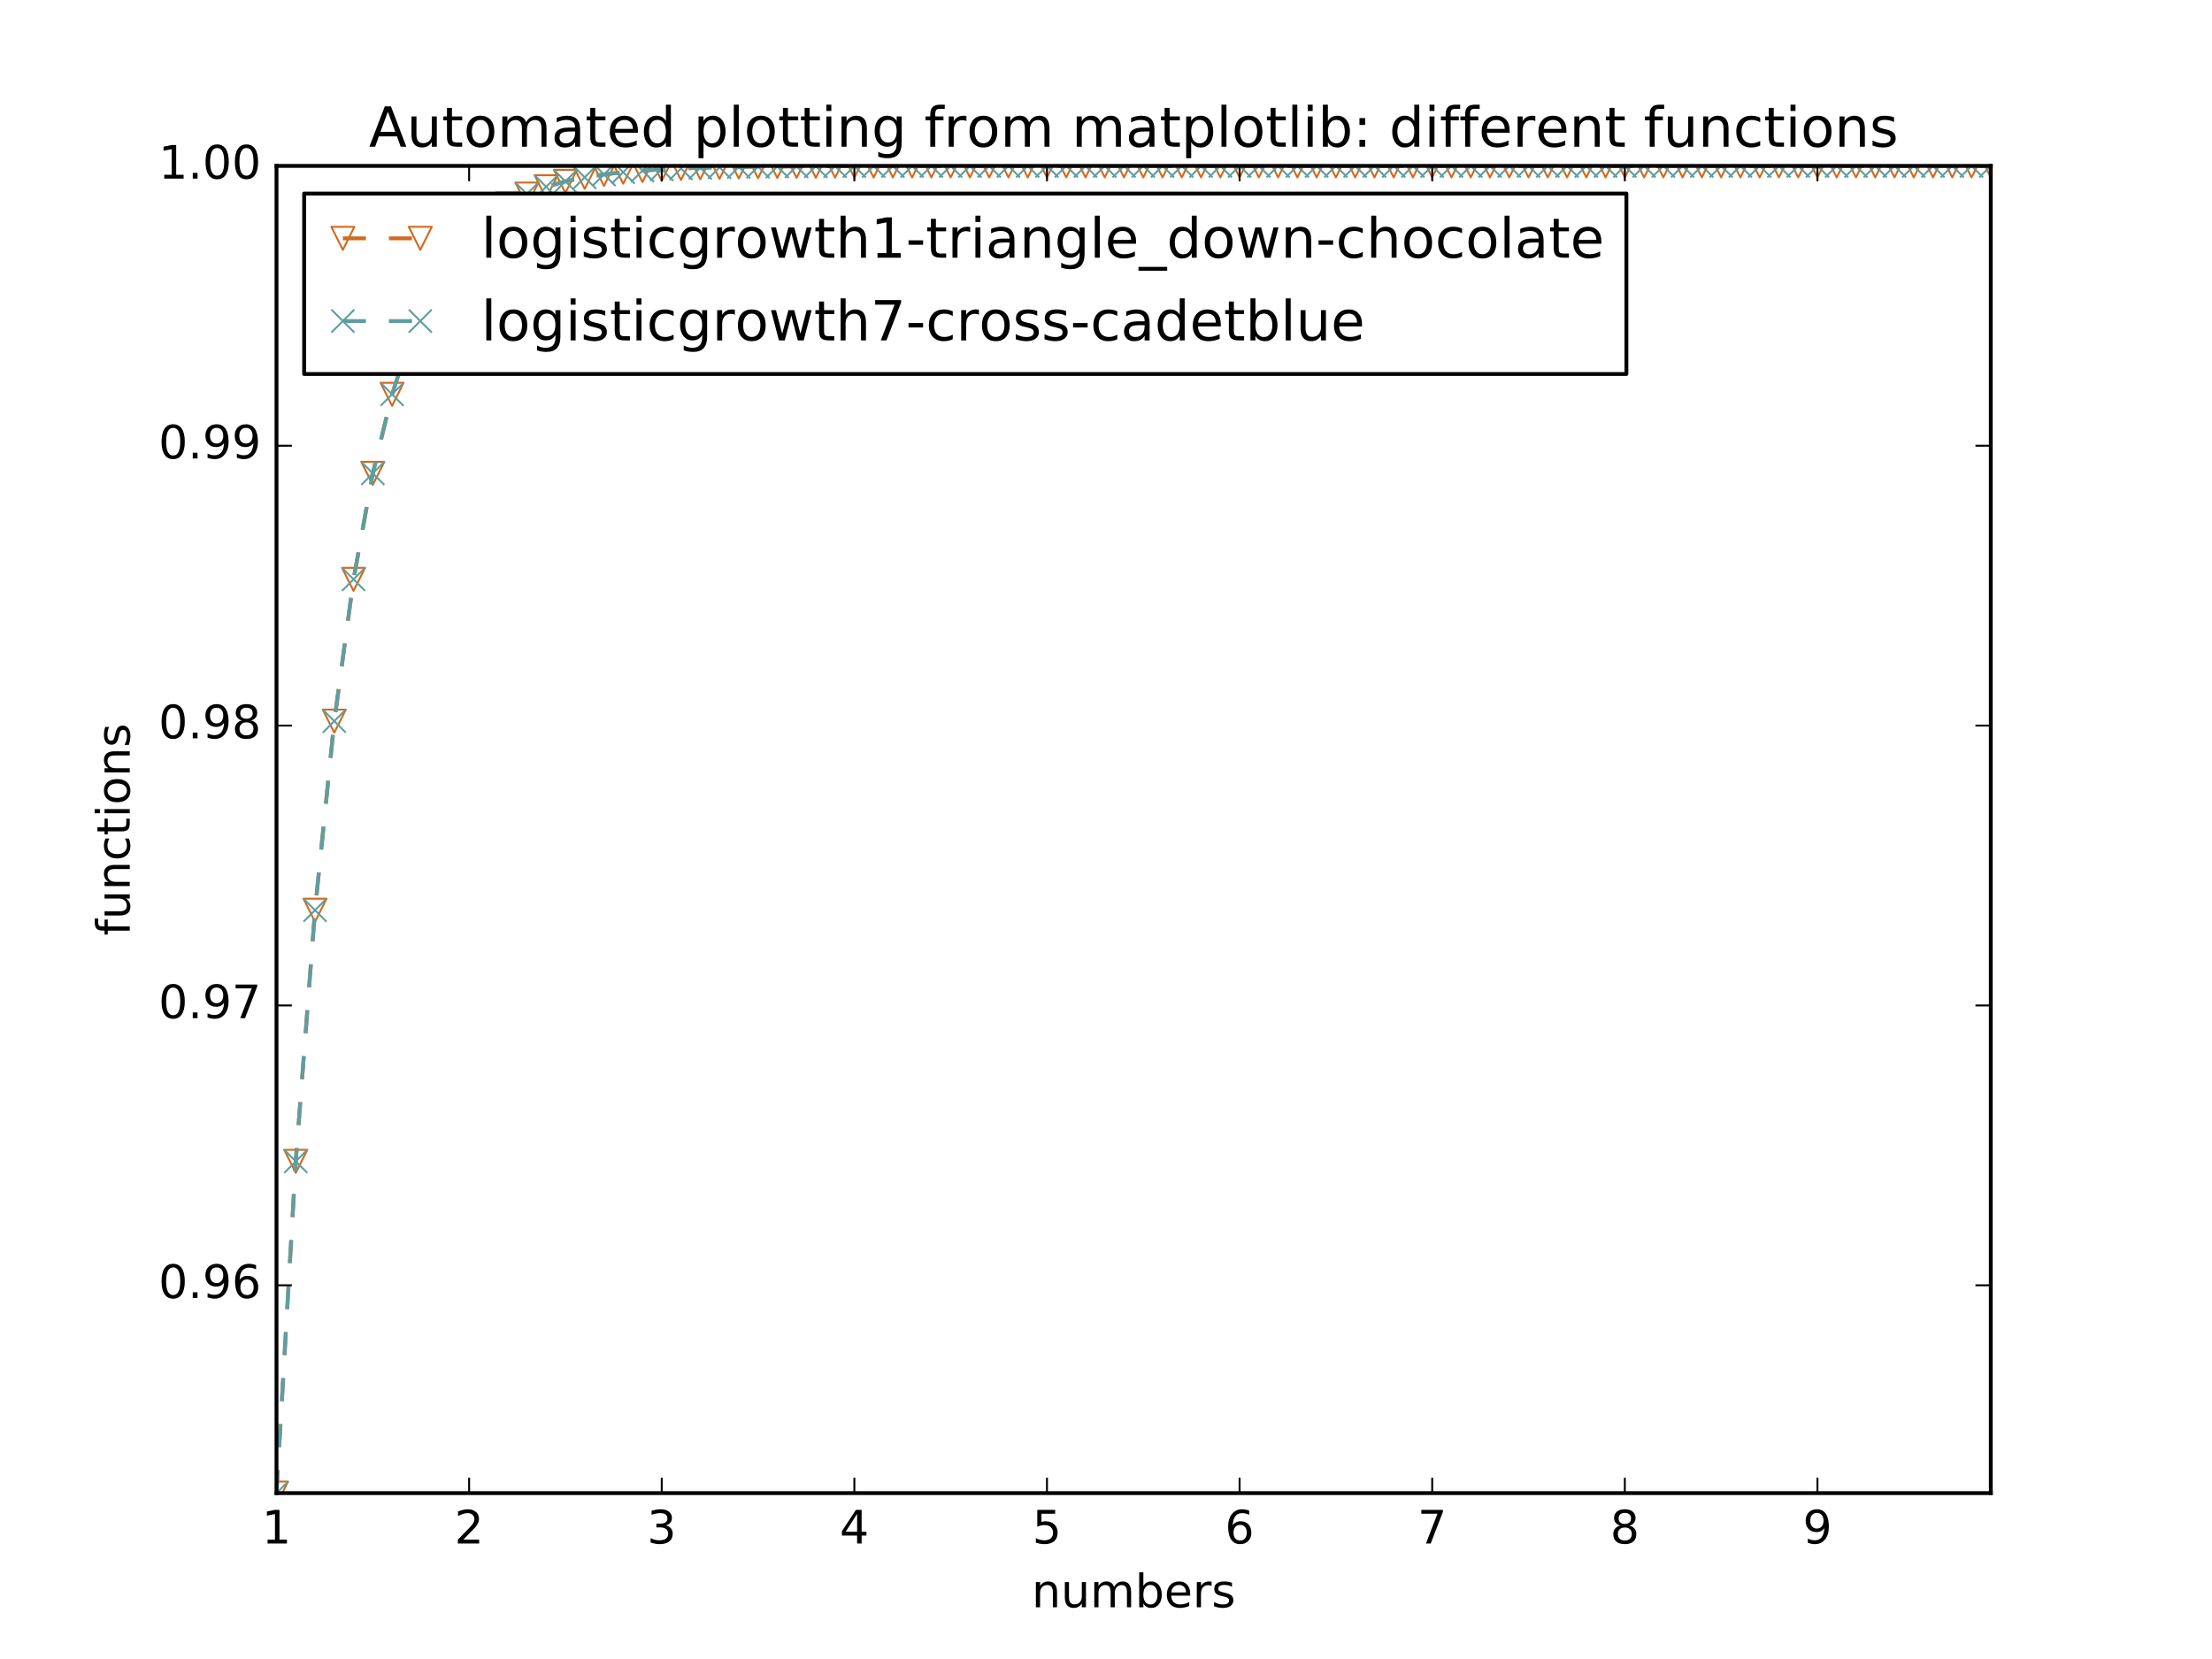 <?xml version="1.0" encoding="utf-8" standalone="no"?>
<!DOCTYPE svg PUBLIC "-//W3C//DTD SVG 1.1//EN"
  "http://www.w3.org/Graphics/SVG/1.1/DTD/svg11.dtd">
<!-- Created with matplotlib (http://matplotlib.org/) -->
<svg height="432pt" version="1.1" viewBox="0 0 576 432" width="576pt" xmlns="http://www.w3.org/2000/svg" xmlns:xlink="http://www.w3.org/1999/xlink">
 <defs>
  <style type="text/css">
*{stroke-linecap:butt;stroke-linejoin:round;stroke-miterlimit:100000;}
  </style>
 </defs>
 <g id="figure_1">
  <g id="patch_1">
   <path d="M 0 432 
L 576 432 
L 576 0 
L 0 0 
z
" style="fill:#ffffff;"/>
  </g>
  <g id="axes_1">
   <g id="patch_2">
    <path d="M 72 388.8 
L 518.4 388.8 
L 518.4 43.2 
L 72 43.2 
z
" style="fill:#ffffff;"/>
   </g>
   <g id="line2d_1">
    <path clip-path="url(#pd61d9c3014)" d="M 72 388.8 
L 77.016 302.413 
L 82.031 237.017 
L 87.047 187.78 
L 92.063 150.861 
L 97.079 123.264 
L 102.094 102.682 
L 107.11 87.359 
L 112.126 75.965 
L 117.142 67.501 
L 122.157 61.218 
L 127.173 56.557 
L 132.189 53.1 
L 137.204 50.537 
L 142.22 48.636 
L 147.236 47.228 
L 152.252 46.185 
L 157.267 45.411 
L 162.283 44.838 
L 167.299 44.414 
L 172.315 44.099 
L 177.33 43.866 
L 182.346 43.694 
L 187.362 43.566 
L 192.378 43.471 
L 197.393 43.401 
L 202.409 43.349 
L 207.425 43.31 
L 212.44 43.282 
L 217.456 43.26 
L 222.472 43.245 
L 227.488 43.233 
L 232.503 43.225 
L 237.519 43.218 
L 242.535 43.213 
L 247.551 43.21 
L 252.566 43.207 
L 257.582 43.205 
L 262.598 43.204 
L 267.613 43.203 
L 272.629 43.202 
L 277.645 43.202 
L 282.661 43.201 
L 287.676 43.201 
L 292.692 43.201 
L 297.708 43.2 
L 302.724 43.2 
L 307.739 43.2 
L 312.755 43.2 
L 317.771 43.2 
L 322.787 43.2 
L 327.802 43.2 
L 332.818 43.2 
L 337.834 43.2 
L 342.849 43.2 
L 347.865 43.2 
L 352.881 43.2 
L 357.897 43.2 
L 362.912 43.2 
L 367.928 43.2 
L 372.944 43.2 
L 377.96 43.2 
L 382.975 43.2 
L 387.991 43.2 
L 393.007 43.2 
L 398.022 43.2 
L 403.038 43.2 
L 408.054 43.2 
L 413.07 43.2 
L 418.085 43.2 
L 423.101 43.2 
L 428.117 43.2 
L 433.133 43.2 
L 438.148 43.2 
L 443.164 43.2 
L 448.18 43.2 
L 453.196 43.2 
L 458.211 43.2 
L 463.227 43.2 
L 468.243 43.2 
L 473.258 43.2 
L 478.274 43.2 
L 483.29 43.2 
L 488.306 43.2 
L 493.321 43.2 
L 498.337 43.2 
L 503.353 43.2 
L 508.369 43.2 
L 513.384 43.2 
L 518.4 43.2 
" style="fill:none;stroke:#d2691e;stroke-dasharray:6,6;stroke-dashoffset:0.0;"/>
    <defs>
     <path d="M -0 3 
L 3 -3 
L -3 -3 
z
" id="m5599707f36" style="stroke:#d2691e;stroke-linejoin:miter;stroke-width:0.5;"/>
    </defs>
    <g clip-path="url(#pd61d9c3014)">
     <use style="fill:none;stroke:#d2691e;stroke-linejoin:miter;stroke-width:0.5;" x="72.0" xlink:href="#m5599707f36" y="388.8"/>
     <use style="fill:none;stroke:#d2691e;stroke-linejoin:miter;stroke-width:0.5;" x="77.016" xlink:href="#m5599707f36" y="302.413"/>
     <use style="fill:none;stroke:#d2691e;stroke-linejoin:miter;stroke-width:0.5;" x="82.031" xlink:href="#m5599707f36" y="237.017"/>
     <use style="fill:none;stroke:#d2691e;stroke-linejoin:miter;stroke-width:0.5;" x="87.047" xlink:href="#m5599707f36" y="187.78"/>
     <use style="fill:none;stroke:#d2691e;stroke-linejoin:miter;stroke-width:0.5;" x="92.063" xlink:href="#m5599707f36" y="150.861"/>
     <use style="fill:none;stroke:#d2691e;stroke-linejoin:miter;stroke-width:0.5;" x="97.079" xlink:href="#m5599707f36" y="123.264"/>
     <use style="fill:none;stroke:#d2691e;stroke-linejoin:miter;stroke-width:0.5;" x="102.094" xlink:href="#m5599707f36" y="102.682"/>
     <use style="fill:none;stroke:#d2691e;stroke-linejoin:miter;stroke-width:0.5;" x="107.11" xlink:href="#m5599707f36" y="87.359"/>
     <use style="fill:none;stroke:#d2691e;stroke-linejoin:miter;stroke-width:0.5;" x="112.126" xlink:href="#m5599707f36" y="75.965"/>
     <use style="fill:none;stroke:#d2691e;stroke-linejoin:miter;stroke-width:0.5;" x="117.142" xlink:href="#m5599707f36" y="67.501"/>
     <use style="fill:none;stroke:#d2691e;stroke-linejoin:miter;stroke-width:0.5;" x="122.157" xlink:href="#m5599707f36" y="61.218"/>
     <use style="fill:none;stroke:#d2691e;stroke-linejoin:miter;stroke-width:0.5;" x="127.173" xlink:href="#m5599707f36" y="56.557"/>
     <use style="fill:none;stroke:#d2691e;stroke-linejoin:miter;stroke-width:0.5;" x="132.189" xlink:href="#m5599707f36" y="53.1"/>
     <use style="fill:none;stroke:#d2691e;stroke-linejoin:miter;stroke-width:0.5;" x="137.204" xlink:href="#m5599707f36" y="50.537"/>
     <use style="fill:none;stroke:#d2691e;stroke-linejoin:miter;stroke-width:0.5;" x="142.22" xlink:href="#m5599707f36" y="48.636"/>
     <use style="fill:none;stroke:#d2691e;stroke-linejoin:miter;stroke-width:0.5;" x="147.236" xlink:href="#m5599707f36" y="47.228"/>
     <use style="fill:none;stroke:#d2691e;stroke-linejoin:miter;stroke-width:0.5;" x="152.252" xlink:href="#m5599707f36" y="46.185"/>
     <use style="fill:none;stroke:#d2691e;stroke-linejoin:miter;stroke-width:0.5;" x="157.267" xlink:href="#m5599707f36" y="45.411"/>
     <use style="fill:none;stroke:#d2691e;stroke-linejoin:miter;stroke-width:0.5;" x="162.283" xlink:href="#m5599707f36" y="44.838"/>
     <use style="fill:none;stroke:#d2691e;stroke-linejoin:miter;stroke-width:0.5;" x="167.299" xlink:href="#m5599707f36" y="44.414"/>
     <use style="fill:none;stroke:#d2691e;stroke-linejoin:miter;stroke-width:0.5;" x="172.315" xlink:href="#m5599707f36" y="44.099"/>
     <use style="fill:none;stroke:#d2691e;stroke-linejoin:miter;stroke-width:0.5;" x="177.33" xlink:href="#m5599707f36" y="43.866"/>
     <use style="fill:none;stroke:#d2691e;stroke-linejoin:miter;stroke-width:0.5;" x="182.346" xlink:href="#m5599707f36" y="43.694"/>
     <use style="fill:none;stroke:#d2691e;stroke-linejoin:miter;stroke-width:0.5;" x="187.362" xlink:href="#m5599707f36" y="43.566"/>
     <use style="fill:none;stroke:#d2691e;stroke-linejoin:miter;stroke-width:0.5;" x="192.378" xlink:href="#m5599707f36" y="43.471"/>
     <use style="fill:none;stroke:#d2691e;stroke-linejoin:miter;stroke-width:0.5;" x="197.393" xlink:href="#m5599707f36" y="43.401"/>
     <use style="fill:none;stroke:#d2691e;stroke-linejoin:miter;stroke-width:0.5;" x="202.409" xlink:href="#m5599707f36" y="43.349"/>
     <use style="fill:none;stroke:#d2691e;stroke-linejoin:miter;stroke-width:0.5;" x="207.425" xlink:href="#m5599707f36" y="43.31"/>
     <use style="fill:none;stroke:#d2691e;stroke-linejoin:miter;stroke-width:0.5;" x="212.44" xlink:href="#m5599707f36" y="43.282"/>
     <use style="fill:none;stroke:#d2691e;stroke-linejoin:miter;stroke-width:0.5;" x="217.456" xlink:href="#m5599707f36" y="43.26"/>
     <use style="fill:none;stroke:#d2691e;stroke-linejoin:miter;stroke-width:0.5;" x="222.472" xlink:href="#m5599707f36" y="43.245"/>
     <use style="fill:none;stroke:#d2691e;stroke-linejoin:miter;stroke-width:0.5;" x="227.488" xlink:href="#m5599707f36" y="43.233"/>
     <use style="fill:none;stroke:#d2691e;stroke-linejoin:miter;stroke-width:0.5;" x="232.503" xlink:href="#m5599707f36" y="43.225"/>
     <use style="fill:none;stroke:#d2691e;stroke-linejoin:miter;stroke-width:0.5;" x="237.519" xlink:href="#m5599707f36" y="43.218"/>
     <use style="fill:none;stroke:#d2691e;stroke-linejoin:miter;stroke-width:0.5;" x="242.535" xlink:href="#m5599707f36" y="43.213"/>
     <use style="fill:none;stroke:#d2691e;stroke-linejoin:miter;stroke-width:0.5;" x="247.551" xlink:href="#m5599707f36" y="43.21"/>
     <use style="fill:none;stroke:#d2691e;stroke-linejoin:miter;stroke-width:0.5;" x="252.566" xlink:href="#m5599707f36" y="43.207"/>
     <use style="fill:none;stroke:#d2691e;stroke-linejoin:miter;stroke-width:0.5;" x="257.582" xlink:href="#m5599707f36" y="43.205"/>
     <use style="fill:none;stroke:#d2691e;stroke-linejoin:miter;stroke-width:0.5;" x="262.598" xlink:href="#m5599707f36" y="43.204"/>
     <use style="fill:none;stroke:#d2691e;stroke-linejoin:miter;stroke-width:0.5;" x="267.613" xlink:href="#m5599707f36" y="43.203"/>
     <use style="fill:none;stroke:#d2691e;stroke-linejoin:miter;stroke-width:0.5;" x="272.629" xlink:href="#m5599707f36" y="43.202"/>
     <use style="fill:none;stroke:#d2691e;stroke-linejoin:miter;stroke-width:0.5;" x="277.645" xlink:href="#m5599707f36" y="43.202"/>
     <use style="fill:none;stroke:#d2691e;stroke-linejoin:miter;stroke-width:0.5;" x="282.661" xlink:href="#m5599707f36" y="43.201"/>
     <use style="fill:none;stroke:#d2691e;stroke-linejoin:miter;stroke-width:0.5;" x="287.676" xlink:href="#m5599707f36" y="43.201"/>
     <use style="fill:none;stroke:#d2691e;stroke-linejoin:miter;stroke-width:0.5;" x="292.692" xlink:href="#m5599707f36" y="43.201"/>
     <use style="fill:none;stroke:#d2691e;stroke-linejoin:miter;stroke-width:0.5;" x="297.708" xlink:href="#m5599707f36" y="43.2"/>
     <use style="fill:none;stroke:#d2691e;stroke-linejoin:miter;stroke-width:0.5;" x="302.724" xlink:href="#m5599707f36" y="43.2"/>
     <use style="fill:none;stroke:#d2691e;stroke-linejoin:miter;stroke-width:0.5;" x="307.739" xlink:href="#m5599707f36" y="43.2"/>
     <use style="fill:none;stroke:#d2691e;stroke-linejoin:miter;stroke-width:0.5;" x="312.755" xlink:href="#m5599707f36" y="43.2"/>
     <use style="fill:none;stroke:#d2691e;stroke-linejoin:miter;stroke-width:0.5;" x="317.771" xlink:href="#m5599707f36" y="43.2"/>
     <use style="fill:none;stroke:#d2691e;stroke-linejoin:miter;stroke-width:0.5;" x="322.787" xlink:href="#m5599707f36" y="43.2"/>
     <use style="fill:none;stroke:#d2691e;stroke-linejoin:miter;stroke-width:0.5;" x="327.802" xlink:href="#m5599707f36" y="43.2"/>
     <use style="fill:none;stroke:#d2691e;stroke-linejoin:miter;stroke-width:0.5;" x="332.818" xlink:href="#m5599707f36" y="43.2"/>
     <use style="fill:none;stroke:#d2691e;stroke-linejoin:miter;stroke-width:0.5;" x="337.834" xlink:href="#m5599707f36" y="43.2"/>
     <use style="fill:none;stroke:#d2691e;stroke-linejoin:miter;stroke-width:0.5;" x="342.849" xlink:href="#m5599707f36" y="43.2"/>
     <use style="fill:none;stroke:#d2691e;stroke-linejoin:miter;stroke-width:0.5;" x="347.865" xlink:href="#m5599707f36" y="43.2"/>
     <use style="fill:none;stroke:#d2691e;stroke-linejoin:miter;stroke-width:0.5;" x="352.881" xlink:href="#m5599707f36" y="43.2"/>
     <use style="fill:none;stroke:#d2691e;stroke-linejoin:miter;stroke-width:0.5;" x="357.897" xlink:href="#m5599707f36" y="43.2"/>
     <use style="fill:none;stroke:#d2691e;stroke-linejoin:miter;stroke-width:0.5;" x="362.912" xlink:href="#m5599707f36" y="43.2"/>
     <use style="fill:none;stroke:#d2691e;stroke-linejoin:miter;stroke-width:0.5;" x="367.928" xlink:href="#m5599707f36" y="43.2"/>
     <use style="fill:none;stroke:#d2691e;stroke-linejoin:miter;stroke-width:0.5;" x="372.944" xlink:href="#m5599707f36" y="43.2"/>
     <use style="fill:none;stroke:#d2691e;stroke-linejoin:miter;stroke-width:0.5;" x="377.96" xlink:href="#m5599707f36" y="43.2"/>
     <use style="fill:none;stroke:#d2691e;stroke-linejoin:miter;stroke-width:0.5;" x="382.975" xlink:href="#m5599707f36" y="43.2"/>
     <use style="fill:none;stroke:#d2691e;stroke-linejoin:miter;stroke-width:0.5;" x="387.991" xlink:href="#m5599707f36" y="43.2"/>
     <use style="fill:none;stroke:#d2691e;stroke-linejoin:miter;stroke-width:0.5;" x="393.007" xlink:href="#m5599707f36" y="43.2"/>
     <use style="fill:none;stroke:#d2691e;stroke-linejoin:miter;stroke-width:0.5;" x="398.022" xlink:href="#m5599707f36" y="43.2"/>
     <use style="fill:none;stroke:#d2691e;stroke-linejoin:miter;stroke-width:0.5;" x="403.038" xlink:href="#m5599707f36" y="43.2"/>
     <use style="fill:none;stroke:#d2691e;stroke-linejoin:miter;stroke-width:0.5;" x="408.054" xlink:href="#m5599707f36" y="43.2"/>
     <use style="fill:none;stroke:#d2691e;stroke-linejoin:miter;stroke-width:0.5;" x="413.07" xlink:href="#m5599707f36" y="43.2"/>
     <use style="fill:none;stroke:#d2691e;stroke-linejoin:miter;stroke-width:0.5;" x="418.085" xlink:href="#m5599707f36" y="43.2"/>
     <use style="fill:none;stroke:#d2691e;stroke-linejoin:miter;stroke-width:0.5;" x="423.101" xlink:href="#m5599707f36" y="43.2"/>
     <use style="fill:none;stroke:#d2691e;stroke-linejoin:miter;stroke-width:0.5;" x="428.117" xlink:href="#m5599707f36" y="43.2"/>
     <use style="fill:none;stroke:#d2691e;stroke-linejoin:miter;stroke-width:0.5;" x="433.133" xlink:href="#m5599707f36" y="43.2"/>
     <use style="fill:none;stroke:#d2691e;stroke-linejoin:miter;stroke-width:0.5;" x="438.148" xlink:href="#m5599707f36" y="43.2"/>
     <use style="fill:none;stroke:#d2691e;stroke-linejoin:miter;stroke-width:0.5;" x="443.164" xlink:href="#m5599707f36" y="43.2"/>
     <use style="fill:none;stroke:#d2691e;stroke-linejoin:miter;stroke-width:0.5;" x="448.18" xlink:href="#m5599707f36" y="43.2"/>
     <use style="fill:none;stroke:#d2691e;stroke-linejoin:miter;stroke-width:0.5;" x="453.196" xlink:href="#m5599707f36" y="43.2"/>
     <use style="fill:none;stroke:#d2691e;stroke-linejoin:miter;stroke-width:0.5;" x="458.211" xlink:href="#m5599707f36" y="43.2"/>
     <use style="fill:none;stroke:#d2691e;stroke-linejoin:miter;stroke-width:0.5;" x="463.227" xlink:href="#m5599707f36" y="43.2"/>
     <use style="fill:none;stroke:#d2691e;stroke-linejoin:miter;stroke-width:0.5;" x="468.243" xlink:href="#m5599707f36" y="43.2"/>
     <use style="fill:none;stroke:#d2691e;stroke-linejoin:miter;stroke-width:0.5;" x="473.258" xlink:href="#m5599707f36" y="43.2"/>
     <use style="fill:none;stroke:#d2691e;stroke-linejoin:miter;stroke-width:0.5;" x="478.274" xlink:href="#m5599707f36" y="43.2"/>
     <use style="fill:none;stroke:#d2691e;stroke-linejoin:miter;stroke-width:0.5;" x="483.29" xlink:href="#m5599707f36" y="43.2"/>
     <use style="fill:none;stroke:#d2691e;stroke-linejoin:miter;stroke-width:0.5;" x="488.306" xlink:href="#m5599707f36" y="43.2"/>
     <use style="fill:none;stroke:#d2691e;stroke-linejoin:miter;stroke-width:0.5;" x="493.321" xlink:href="#m5599707f36" y="43.2"/>
     <use style="fill:none;stroke:#d2691e;stroke-linejoin:miter;stroke-width:0.5;" x="498.337" xlink:href="#m5599707f36" y="43.2"/>
     <use style="fill:none;stroke:#d2691e;stroke-linejoin:miter;stroke-width:0.5;" x="503.353" xlink:href="#m5599707f36" y="43.2"/>
     <use style="fill:none;stroke:#d2691e;stroke-linejoin:miter;stroke-width:0.5;" x="508.369" xlink:href="#m5599707f36" y="43.2"/>
     <use style="fill:none;stroke:#d2691e;stroke-linejoin:miter;stroke-width:0.5;" x="513.384" xlink:href="#m5599707f36" y="43.2"/>
     <use style="fill:none;stroke:#d2691e;stroke-linejoin:miter;stroke-width:0.5;" x="518.4" xlink:href="#m5599707f36" y="43.2"/>
    </g>
   </g>
   <g id="line2d_2">
    <path clip-path="url(#pd61d9c3014)" d="M 72 388.8 
L 77.016 302.413 
L 82.031 237.017 
L 87.047 187.78 
L 92.063 150.861 
L 97.079 123.264 
L 102.094 102.682 
L 107.11 87.359 
L 112.126 75.965 
L 117.142 67.501 
L 122.157 61.218 
L 127.173 56.557 
L 132.189 53.1 
L 137.204 50.537 
L 142.22 48.636 
L 147.236 47.228 
L 152.252 46.185 
L 157.267 45.411 
L 162.283 44.838 
L 167.299 44.414 
L 172.315 44.099 
L 177.33 43.866 
L 182.346 43.694 
L 187.362 43.566 
L 192.378 43.471 
L 197.393 43.401 
L 202.409 43.349 
L 207.425 43.31 
L 212.44 43.282 
L 217.456 43.26 
L 222.472 43.245 
L 227.488 43.233 
L 232.503 43.225 
L 237.519 43.218 
L 242.535 43.213 
L 247.551 43.21 
L 252.566 43.207 
L 257.582 43.205 
L 262.598 43.204 
L 267.613 43.203 
L 272.629 43.202 
L 277.645 43.202 
L 282.661 43.201 
L 287.676 43.201 
L 292.692 43.201 
L 297.708 43.2 
L 302.724 43.2 
L 307.739 43.2 
L 312.755 43.2 
L 317.771 43.2 
L 322.787 43.2 
L 327.802 43.2 
L 332.818 43.2 
L 337.834 43.2 
L 342.849 43.2 
L 347.865 43.2 
L 352.881 43.2 
L 357.897 43.2 
L 362.912 43.2 
L 367.928 43.2 
L 372.944 43.2 
L 377.96 43.2 
L 382.975 43.2 
L 387.991 43.2 
L 393.007 43.2 
L 398.022 43.2 
L 403.038 43.2 
L 408.054 43.2 
L 413.07 43.2 
L 418.085 43.2 
L 423.101 43.2 
L 428.117 43.2 
L 433.133 43.2 
L 438.148 43.2 
L 443.164 43.2 
L 448.18 43.2 
L 453.196 43.2 
L 458.211 43.2 
L 463.227 43.2 
L 468.243 43.2 
L 473.258 43.2 
L 478.274 43.2 
L 483.29 43.2 
L 488.306 43.2 
L 493.321 43.2 
L 498.337 43.2 
L 503.353 43.2 
L 508.369 43.2 
L 513.384 43.2 
L 518.4 43.2 
" style="fill:none;stroke:#5f9ea0;stroke-dasharray:6,6;stroke-dashoffset:0.0;"/>
    <defs>
     <path d="M -3 3 
L 3 -3 
M -3 -3 
L 3 3 
" id="maa76ec8b2f" style="stroke:#5f9ea0;stroke-width:0.5;"/>
    </defs>
    <g clip-path="url(#pd61d9c3014)">
     <use style="fill:none;stroke:#5f9ea0;stroke-width:0.5;" x="72.0" xlink:href="#maa76ec8b2f" y="388.8"/>
     <use style="fill:none;stroke:#5f9ea0;stroke-width:0.5;" x="77.016" xlink:href="#maa76ec8b2f" y="302.413"/>
     <use style="fill:none;stroke:#5f9ea0;stroke-width:0.5;" x="82.031" xlink:href="#maa76ec8b2f" y="237.017"/>
     <use style="fill:none;stroke:#5f9ea0;stroke-width:0.5;" x="87.047" xlink:href="#maa76ec8b2f" y="187.78"/>
     <use style="fill:none;stroke:#5f9ea0;stroke-width:0.5;" x="92.063" xlink:href="#maa76ec8b2f" y="150.861"/>
     <use style="fill:none;stroke:#5f9ea0;stroke-width:0.5;" x="97.079" xlink:href="#maa76ec8b2f" y="123.264"/>
     <use style="fill:none;stroke:#5f9ea0;stroke-width:0.5;" x="102.094" xlink:href="#maa76ec8b2f" y="102.682"/>
     <use style="fill:none;stroke:#5f9ea0;stroke-width:0.5;" x="107.11" xlink:href="#maa76ec8b2f" y="87.359"/>
     <use style="fill:none;stroke:#5f9ea0;stroke-width:0.5;" x="112.126" xlink:href="#maa76ec8b2f" y="75.965"/>
     <use style="fill:none;stroke:#5f9ea0;stroke-width:0.5;" x="117.142" xlink:href="#maa76ec8b2f" y="67.501"/>
     <use style="fill:none;stroke:#5f9ea0;stroke-width:0.5;" x="122.157" xlink:href="#maa76ec8b2f" y="61.218"/>
     <use style="fill:none;stroke:#5f9ea0;stroke-width:0.5;" x="127.173" xlink:href="#maa76ec8b2f" y="56.557"/>
     <use style="fill:none;stroke:#5f9ea0;stroke-width:0.5;" x="132.189" xlink:href="#maa76ec8b2f" y="53.1"/>
     <use style="fill:none;stroke:#5f9ea0;stroke-width:0.5;" x="137.204" xlink:href="#maa76ec8b2f" y="50.537"/>
     <use style="fill:none;stroke:#5f9ea0;stroke-width:0.5;" x="142.22" xlink:href="#maa76ec8b2f" y="48.636"/>
     <use style="fill:none;stroke:#5f9ea0;stroke-width:0.5;" x="147.236" xlink:href="#maa76ec8b2f" y="47.228"/>
     <use style="fill:none;stroke:#5f9ea0;stroke-width:0.5;" x="152.252" xlink:href="#maa76ec8b2f" y="46.185"/>
     <use style="fill:none;stroke:#5f9ea0;stroke-width:0.5;" x="157.267" xlink:href="#maa76ec8b2f" y="45.411"/>
     <use style="fill:none;stroke:#5f9ea0;stroke-width:0.5;" x="162.283" xlink:href="#maa76ec8b2f" y="44.838"/>
     <use style="fill:none;stroke:#5f9ea0;stroke-width:0.5;" x="167.299" xlink:href="#maa76ec8b2f" y="44.414"/>
     <use style="fill:none;stroke:#5f9ea0;stroke-width:0.5;" x="172.315" xlink:href="#maa76ec8b2f" y="44.099"/>
     <use style="fill:none;stroke:#5f9ea0;stroke-width:0.5;" x="177.33" xlink:href="#maa76ec8b2f" y="43.866"/>
     <use style="fill:none;stroke:#5f9ea0;stroke-width:0.5;" x="182.346" xlink:href="#maa76ec8b2f" y="43.694"/>
     <use style="fill:none;stroke:#5f9ea0;stroke-width:0.5;" x="187.362" xlink:href="#maa76ec8b2f" y="43.566"/>
     <use style="fill:none;stroke:#5f9ea0;stroke-width:0.5;" x="192.378" xlink:href="#maa76ec8b2f" y="43.471"/>
     <use style="fill:none;stroke:#5f9ea0;stroke-width:0.5;" x="197.393" xlink:href="#maa76ec8b2f" y="43.401"/>
     <use style="fill:none;stroke:#5f9ea0;stroke-width:0.5;" x="202.409" xlink:href="#maa76ec8b2f" y="43.349"/>
     <use style="fill:none;stroke:#5f9ea0;stroke-width:0.5;" x="207.425" xlink:href="#maa76ec8b2f" y="43.31"/>
     <use style="fill:none;stroke:#5f9ea0;stroke-width:0.5;" x="212.44" xlink:href="#maa76ec8b2f" y="43.282"/>
     <use style="fill:none;stroke:#5f9ea0;stroke-width:0.5;" x="217.456" xlink:href="#maa76ec8b2f" y="43.26"/>
     <use style="fill:none;stroke:#5f9ea0;stroke-width:0.5;" x="222.472" xlink:href="#maa76ec8b2f" y="43.245"/>
     <use style="fill:none;stroke:#5f9ea0;stroke-width:0.5;" x="227.488" xlink:href="#maa76ec8b2f" y="43.233"/>
     <use style="fill:none;stroke:#5f9ea0;stroke-width:0.5;" x="232.503" xlink:href="#maa76ec8b2f" y="43.225"/>
     <use style="fill:none;stroke:#5f9ea0;stroke-width:0.5;" x="237.519" xlink:href="#maa76ec8b2f" y="43.218"/>
     <use style="fill:none;stroke:#5f9ea0;stroke-width:0.5;" x="242.535" xlink:href="#maa76ec8b2f" y="43.213"/>
     <use style="fill:none;stroke:#5f9ea0;stroke-width:0.5;" x="247.551" xlink:href="#maa76ec8b2f" y="43.21"/>
     <use style="fill:none;stroke:#5f9ea0;stroke-width:0.5;" x="252.566" xlink:href="#maa76ec8b2f" y="43.207"/>
     <use style="fill:none;stroke:#5f9ea0;stroke-width:0.5;" x="257.582" xlink:href="#maa76ec8b2f" y="43.205"/>
     <use style="fill:none;stroke:#5f9ea0;stroke-width:0.5;" x="262.598" xlink:href="#maa76ec8b2f" y="43.204"/>
     <use style="fill:none;stroke:#5f9ea0;stroke-width:0.5;" x="267.613" xlink:href="#maa76ec8b2f" y="43.203"/>
     <use style="fill:none;stroke:#5f9ea0;stroke-width:0.5;" x="272.629" xlink:href="#maa76ec8b2f" y="43.202"/>
     <use style="fill:none;stroke:#5f9ea0;stroke-width:0.5;" x="277.645" xlink:href="#maa76ec8b2f" y="43.202"/>
     <use style="fill:none;stroke:#5f9ea0;stroke-width:0.5;" x="282.661" xlink:href="#maa76ec8b2f" y="43.201"/>
     <use style="fill:none;stroke:#5f9ea0;stroke-width:0.5;" x="287.676" xlink:href="#maa76ec8b2f" y="43.201"/>
     <use style="fill:none;stroke:#5f9ea0;stroke-width:0.5;" x="292.692" xlink:href="#maa76ec8b2f" y="43.201"/>
     <use style="fill:none;stroke:#5f9ea0;stroke-width:0.5;" x="297.708" xlink:href="#maa76ec8b2f" y="43.2"/>
     <use style="fill:none;stroke:#5f9ea0;stroke-width:0.5;" x="302.724" xlink:href="#maa76ec8b2f" y="43.2"/>
     <use style="fill:none;stroke:#5f9ea0;stroke-width:0.5;" x="307.739" xlink:href="#maa76ec8b2f" y="43.2"/>
     <use style="fill:none;stroke:#5f9ea0;stroke-width:0.5;" x="312.755" xlink:href="#maa76ec8b2f" y="43.2"/>
     <use style="fill:none;stroke:#5f9ea0;stroke-width:0.5;" x="317.771" xlink:href="#maa76ec8b2f" y="43.2"/>
     <use style="fill:none;stroke:#5f9ea0;stroke-width:0.5;" x="322.787" xlink:href="#maa76ec8b2f" y="43.2"/>
     <use style="fill:none;stroke:#5f9ea0;stroke-width:0.5;" x="327.802" xlink:href="#maa76ec8b2f" y="43.2"/>
     <use style="fill:none;stroke:#5f9ea0;stroke-width:0.5;" x="332.818" xlink:href="#maa76ec8b2f" y="43.2"/>
     <use style="fill:none;stroke:#5f9ea0;stroke-width:0.5;" x="337.834" xlink:href="#maa76ec8b2f" y="43.2"/>
     <use style="fill:none;stroke:#5f9ea0;stroke-width:0.5;" x="342.849" xlink:href="#maa76ec8b2f" y="43.2"/>
     <use style="fill:none;stroke:#5f9ea0;stroke-width:0.5;" x="347.865" xlink:href="#maa76ec8b2f" y="43.2"/>
     <use style="fill:none;stroke:#5f9ea0;stroke-width:0.5;" x="352.881" xlink:href="#maa76ec8b2f" y="43.2"/>
     <use style="fill:none;stroke:#5f9ea0;stroke-width:0.5;" x="357.897" xlink:href="#maa76ec8b2f" y="43.2"/>
     <use style="fill:none;stroke:#5f9ea0;stroke-width:0.5;" x="362.912" xlink:href="#maa76ec8b2f" y="43.2"/>
     <use style="fill:none;stroke:#5f9ea0;stroke-width:0.5;" x="367.928" xlink:href="#maa76ec8b2f" y="43.2"/>
     <use style="fill:none;stroke:#5f9ea0;stroke-width:0.5;" x="372.944" xlink:href="#maa76ec8b2f" y="43.2"/>
     <use style="fill:none;stroke:#5f9ea0;stroke-width:0.5;" x="377.96" xlink:href="#maa76ec8b2f" y="43.2"/>
     <use style="fill:none;stroke:#5f9ea0;stroke-width:0.5;" x="382.975" xlink:href="#maa76ec8b2f" y="43.2"/>
     <use style="fill:none;stroke:#5f9ea0;stroke-width:0.5;" x="387.991" xlink:href="#maa76ec8b2f" y="43.2"/>
     <use style="fill:none;stroke:#5f9ea0;stroke-width:0.5;" x="393.007" xlink:href="#maa76ec8b2f" y="43.2"/>
     <use style="fill:none;stroke:#5f9ea0;stroke-width:0.5;" x="398.022" xlink:href="#maa76ec8b2f" y="43.2"/>
     <use style="fill:none;stroke:#5f9ea0;stroke-width:0.5;" x="403.038" xlink:href="#maa76ec8b2f" y="43.2"/>
     <use style="fill:none;stroke:#5f9ea0;stroke-width:0.5;" x="408.054" xlink:href="#maa76ec8b2f" y="43.2"/>
     <use style="fill:none;stroke:#5f9ea0;stroke-width:0.5;" x="413.07" xlink:href="#maa76ec8b2f" y="43.2"/>
     <use style="fill:none;stroke:#5f9ea0;stroke-width:0.5;" x="418.085" xlink:href="#maa76ec8b2f" y="43.2"/>
     <use style="fill:none;stroke:#5f9ea0;stroke-width:0.5;" x="423.101" xlink:href="#maa76ec8b2f" y="43.2"/>
     <use style="fill:none;stroke:#5f9ea0;stroke-width:0.5;" x="428.117" xlink:href="#maa76ec8b2f" y="43.2"/>
     <use style="fill:none;stroke:#5f9ea0;stroke-width:0.5;" x="433.133" xlink:href="#maa76ec8b2f" y="43.2"/>
     <use style="fill:none;stroke:#5f9ea0;stroke-width:0.5;" x="438.148" xlink:href="#maa76ec8b2f" y="43.2"/>
     <use style="fill:none;stroke:#5f9ea0;stroke-width:0.5;" x="443.164" xlink:href="#maa76ec8b2f" y="43.2"/>
     <use style="fill:none;stroke:#5f9ea0;stroke-width:0.5;" x="448.18" xlink:href="#maa76ec8b2f" y="43.2"/>
     <use style="fill:none;stroke:#5f9ea0;stroke-width:0.5;" x="453.196" xlink:href="#maa76ec8b2f" y="43.2"/>
     <use style="fill:none;stroke:#5f9ea0;stroke-width:0.5;" x="458.211" xlink:href="#maa76ec8b2f" y="43.2"/>
     <use style="fill:none;stroke:#5f9ea0;stroke-width:0.5;" x="463.227" xlink:href="#maa76ec8b2f" y="43.2"/>
     <use style="fill:none;stroke:#5f9ea0;stroke-width:0.5;" x="468.243" xlink:href="#maa76ec8b2f" y="43.2"/>
     <use style="fill:none;stroke:#5f9ea0;stroke-width:0.5;" x="473.258" xlink:href="#maa76ec8b2f" y="43.2"/>
     <use style="fill:none;stroke:#5f9ea0;stroke-width:0.5;" x="478.274" xlink:href="#maa76ec8b2f" y="43.2"/>
     <use style="fill:none;stroke:#5f9ea0;stroke-width:0.5;" x="483.29" xlink:href="#maa76ec8b2f" y="43.2"/>
     <use style="fill:none;stroke:#5f9ea0;stroke-width:0.5;" x="488.306" xlink:href="#maa76ec8b2f" y="43.2"/>
     <use style="fill:none;stroke:#5f9ea0;stroke-width:0.5;" x="493.321" xlink:href="#maa76ec8b2f" y="43.2"/>
     <use style="fill:none;stroke:#5f9ea0;stroke-width:0.5;" x="498.337" xlink:href="#maa76ec8b2f" y="43.2"/>
     <use style="fill:none;stroke:#5f9ea0;stroke-width:0.5;" x="503.353" xlink:href="#maa76ec8b2f" y="43.2"/>
     <use style="fill:none;stroke:#5f9ea0;stroke-width:0.5;" x="508.369" xlink:href="#maa76ec8b2f" y="43.2"/>
     <use style="fill:none;stroke:#5f9ea0;stroke-width:0.5;" x="513.384" xlink:href="#maa76ec8b2f" y="43.2"/>
     <use style="fill:none;stroke:#5f9ea0;stroke-width:0.5;" x="518.4" xlink:href="#maa76ec8b2f" y="43.2"/>
    </g>
   </g>
   <g id="patch_3">
    <path d="M 72 43.2 
L 518.4 43.2 
" style="fill:none;stroke:#000000;stroke-linecap:square;stroke-linejoin:miter;"/>
   </g>
   <g id="patch_4">
    <path d="M 518.4 388.8 
L 518.4 43.2 
" style="fill:none;stroke:#000000;stroke-linecap:square;stroke-linejoin:miter;"/>
   </g>
   <g id="patch_5">
    <path d="M 72 388.8 
L 518.4 388.8 
" style="fill:none;stroke:#000000;stroke-linecap:square;stroke-linejoin:miter;"/>
   </g>
   <g id="patch_6">
    <path d="M 72 388.8 
L 72 43.2 
" style="fill:none;stroke:#000000;stroke-linecap:square;stroke-linejoin:miter;"/>
   </g>
   <g id="matplotlib.axis_1">
    <g id="xtick_1">
     <g id="line2d_3">
      <defs>
       <path d="M 0 0 
L 0 -4 
" id="mc066daa7be" style="stroke:#000000;stroke-width:0.5;"/>
      </defs>
      <g>
       <use style="stroke:#000000;stroke-width:0.5;" x="72.0" xlink:href="#mc066daa7be" y="388.8"/>
      </g>
     </g>
     <g id="line2d_4">
      <defs>
       <path d="M 0 0 
L 0 4 
" id="m2b3ae75393" style="stroke:#000000;stroke-width:0.5;"/>
      </defs>
      <g>
       <use style="stroke:#000000;stroke-width:0.5;" x="72.0" xlink:href="#m2b3ae75393" y="43.2"/>
      </g>
     </g>
     <g id="text_1">
      <!-- 1 -->
      <defs>
       <path d="M 12.406 8.297 
L 28.516 8.297 
L 28.516 63.922 
L 10.984 60.406 
L 10.984 69.391 
L 28.422 72.906 
L 38.281 72.906 
L 38.281 8.297 
L 54.391 8.297 
L 54.391 0 
L 12.406 0 
z
" id="BitstreamVeraSans-Roman-31"/>
      </defs>
      <g transform="translate(68.183 401.918)scale(0.12 -0.12)">
       <use xlink:href="#BitstreamVeraSans-Roman-31"/>
      </g>
     </g>
    </g>
    <g id="xtick_2">
     <g id="line2d_5">
      <g>
       <use style="stroke:#000000;stroke-width:0.5;" x="122.157" xlink:href="#mc066daa7be" y="388.8"/>
      </g>
     </g>
     <g id="line2d_6">
      <g>
       <use style="stroke:#000000;stroke-width:0.5;" x="122.157" xlink:href="#m2b3ae75393" y="43.2"/>
      </g>
     </g>
     <g id="text_2">
      <!-- 2 -->
      <defs>
       <path d="M 19.188 8.297 
L 53.609 8.297 
L 53.609 0 
L 7.328 0 
L 7.328 8.297 
Q 12.938 14.109 22.625 23.891 
Q 32.328 33.688 34.812 36.531 
Q 39.547 41.844 41.422 45.531 
Q 43.312 49.219 43.312 52.781 
Q 43.312 58.594 39.234 62.25 
Q 35.156 65.922 28.609 65.922 
Q 23.969 65.922 18.812 64.312 
Q 13.672 62.703 7.812 59.422 
L 7.812 69.391 
Q 13.766 71.781 18.938 73 
Q 24.125 74.219 28.422 74.219 
Q 39.75 74.219 46.484 68.547 
Q 53.219 62.891 53.219 53.422 
Q 53.219 48.922 51.531 44.891 
Q 49.859 40.875 45.406 35.406 
Q 44.188 33.984 37.641 27.219 
Q 31.109 20.453 19.188 8.297 
" id="BitstreamVeraSans-Roman-32"/>
      </defs>
      <g transform="translate(118.34 401.918)scale(0.12 -0.12)">
       <use xlink:href="#BitstreamVeraSans-Roman-32"/>
      </g>
     </g>
    </g>
    <g id="xtick_3">
     <g id="line2d_7">
      <g>
       <use style="stroke:#000000;stroke-width:0.5;" x="172.315" xlink:href="#mc066daa7be" y="388.8"/>
      </g>
     </g>
     <g id="line2d_8">
      <g>
       <use style="stroke:#000000;stroke-width:0.5;" x="172.315" xlink:href="#m2b3ae75393" y="43.2"/>
      </g>
     </g>
     <g id="text_3">
      <!-- 3 -->
      <defs>
       <path d="M 40.578 39.312 
Q 47.656 37.797 51.625 33 
Q 55.609 28.219 55.609 21.188 
Q 55.609 10.406 48.188 4.484 
Q 40.766 -1.422 27.094 -1.422 
Q 22.516 -1.422 17.656 -0.516 
Q 12.797 0.391 7.625 2.203 
L 7.625 11.719 
Q 11.719 9.328 16.594 8.109 
Q 21.484 6.891 26.812 6.891 
Q 36.078 6.891 40.938 10.547 
Q 45.797 14.203 45.797 21.188 
Q 45.797 27.641 41.281 31.266 
Q 36.766 34.906 28.719 34.906 
L 20.219 34.906 
L 20.219 43.016 
L 29.109 43.016 
Q 36.375 43.016 40.234 45.922 
Q 44.094 48.828 44.094 54.297 
Q 44.094 59.906 40.109 62.906 
Q 36.141 65.922 28.719 65.922 
Q 24.656 65.922 20.016 65.031 
Q 15.375 64.156 9.812 62.312 
L 9.812 71.094 
Q 15.438 72.656 20.344 73.438 
Q 25.25 74.219 29.594 74.219 
Q 40.828 74.219 47.359 69.109 
Q 53.906 64.016 53.906 55.328 
Q 53.906 49.266 50.438 45.094 
Q 46.969 40.922 40.578 39.312 
" id="BitstreamVeraSans-Roman-33"/>
      </defs>
      <g transform="translate(168.497 401.918)scale(0.12 -0.12)">
       <use xlink:href="#BitstreamVeraSans-Roman-33"/>
      </g>
     </g>
    </g>
    <g id="xtick_4">
     <g id="line2d_9">
      <g>
       <use style="stroke:#000000;stroke-width:0.5;" x="222.472" xlink:href="#mc066daa7be" y="388.8"/>
      </g>
     </g>
     <g id="line2d_10">
      <g>
       <use style="stroke:#000000;stroke-width:0.5;" x="222.472" xlink:href="#m2b3ae75393" y="43.2"/>
      </g>
     </g>
     <g id="text_4">
      <!-- 4 -->
      <defs>
       <path d="M 37.797 64.312 
L 12.891 25.391 
L 37.797 25.391 
z
M 35.203 72.906 
L 47.609 72.906 
L 47.609 25.391 
L 58.016 25.391 
L 58.016 17.188 
L 47.609 17.188 
L 47.609 0 
L 37.797 0 
L 37.797 17.188 
L 4.891 17.188 
L 4.891 26.703 
z
" id="BitstreamVeraSans-Roman-34"/>
      </defs>
      <g transform="translate(218.654 401.918)scale(0.12 -0.12)">
       <use xlink:href="#BitstreamVeraSans-Roman-34"/>
      </g>
     </g>
    </g>
    <g id="xtick_5">
     <g id="line2d_11">
      <g>
       <use style="stroke:#000000;stroke-width:0.5;" x="272.629" xlink:href="#mc066daa7be" y="388.8"/>
      </g>
     </g>
     <g id="line2d_12">
      <g>
       <use style="stroke:#000000;stroke-width:0.5;" x="272.629" xlink:href="#m2b3ae75393" y="43.2"/>
      </g>
     </g>
     <g id="text_5">
      <!-- 5 -->
      <defs>
       <path d="M 10.797 72.906 
L 49.516 72.906 
L 49.516 64.594 
L 19.828 64.594 
L 19.828 46.734 
Q 21.969 47.469 24.109 47.828 
Q 26.266 48.188 28.422 48.188 
Q 40.625 48.188 47.75 41.5 
Q 54.891 34.812 54.891 23.391 
Q 54.891 11.625 47.562 5.094 
Q 40.234 -1.422 26.906 -1.422 
Q 22.312 -1.422 17.547 -0.641 
Q 12.797 0.141 7.719 1.703 
L 7.719 11.625 
Q 12.109 9.234 16.797 8.062 
Q 21.484 6.891 26.703 6.891 
Q 35.156 6.891 40.078 11.328 
Q 45.016 15.766 45.016 23.391 
Q 45.016 31 40.078 35.438 
Q 35.156 39.891 26.703 39.891 
Q 22.75 39.891 18.812 39.016 
Q 14.891 38.141 10.797 36.281 
z
" id="BitstreamVeraSans-Roman-35"/>
      </defs>
      <g transform="translate(268.812 401.918)scale(0.12 -0.12)">
       <use xlink:href="#BitstreamVeraSans-Roman-35"/>
      </g>
     </g>
    </g>
    <g id="xtick_6">
     <g id="line2d_13">
      <g>
       <use style="stroke:#000000;stroke-width:0.5;" x="322.787" xlink:href="#mc066daa7be" y="388.8"/>
      </g>
     </g>
     <g id="line2d_14">
      <g>
       <use style="stroke:#000000;stroke-width:0.5;" x="322.787" xlink:href="#m2b3ae75393" y="43.2"/>
      </g>
     </g>
     <g id="text_6">
      <!-- 6 -->
      <defs>
       <path d="M 33.016 40.375 
Q 26.375 40.375 22.484 35.828 
Q 18.609 31.297 18.609 23.391 
Q 18.609 15.531 22.484 10.953 
Q 26.375 6.391 33.016 6.391 
Q 39.656 6.391 43.531 10.953 
Q 47.406 15.531 47.406 23.391 
Q 47.406 31.297 43.531 35.828 
Q 39.656 40.375 33.016 40.375 
M 52.594 71.297 
L 52.594 62.312 
Q 48.875 64.062 45.094 64.984 
Q 41.312 65.922 37.594 65.922 
Q 27.828 65.922 22.672 59.328 
Q 17.531 52.734 16.797 39.406 
Q 19.672 43.656 24.016 45.922 
Q 28.375 48.188 33.594 48.188 
Q 44.578 48.188 50.953 41.516 
Q 57.328 34.859 57.328 23.391 
Q 57.328 12.156 50.688 5.359 
Q 44.047 -1.422 33.016 -1.422 
Q 20.359 -1.422 13.672 8.266 
Q 6.984 17.969 6.984 36.375 
Q 6.984 53.656 15.188 63.938 
Q 23.391 74.219 37.203 74.219 
Q 40.922 74.219 44.703 73.484 
Q 48.484 72.75 52.594 71.297 
" id="BitstreamVeraSans-Roman-36"/>
      </defs>
      <g transform="translate(318.969 401.918)scale(0.12 -0.12)">
       <use xlink:href="#BitstreamVeraSans-Roman-36"/>
      </g>
     </g>
    </g>
    <g id="xtick_7">
     <g id="line2d_15">
      <g>
       <use style="stroke:#000000;stroke-width:0.5;" x="372.944" xlink:href="#mc066daa7be" y="388.8"/>
      </g>
     </g>
     <g id="line2d_16">
      <g>
       <use style="stroke:#000000;stroke-width:0.5;" x="372.944" xlink:href="#m2b3ae75393" y="43.2"/>
      </g>
     </g>
     <g id="text_7">
      <!-- 7 -->
      <defs>
       <path d="M 8.203 72.906 
L 55.078 72.906 
L 55.078 68.703 
L 28.609 0 
L 18.312 0 
L 43.219 64.594 
L 8.203 64.594 
z
" id="BitstreamVeraSans-Roman-37"/>
      </defs>
      <g transform="translate(369.126 401.918)scale(0.12 -0.12)">
       <use xlink:href="#BitstreamVeraSans-Roman-37"/>
      </g>
     </g>
    </g>
    <g id="xtick_8">
     <g id="line2d_17">
      <g>
       <use style="stroke:#000000;stroke-width:0.5;" x="423.101" xlink:href="#mc066daa7be" y="388.8"/>
      </g>
     </g>
     <g id="line2d_18">
      <g>
       <use style="stroke:#000000;stroke-width:0.5;" x="423.101" xlink:href="#m2b3ae75393" y="43.2"/>
      </g>
     </g>
     <g id="text_8">
      <!-- 8 -->
      <defs>
       <path d="M 31.781 34.625 
Q 24.75 34.625 20.719 30.859 
Q 16.703 27.094 16.703 20.516 
Q 16.703 13.922 20.719 10.156 
Q 24.75 6.391 31.781 6.391 
Q 38.812 6.391 42.859 10.172 
Q 46.922 13.969 46.922 20.516 
Q 46.922 27.094 42.891 30.859 
Q 38.875 34.625 31.781 34.625 
M 21.922 38.812 
Q 15.578 40.375 12.031 44.719 
Q 8.5 49.078 8.5 55.328 
Q 8.5 64.062 14.719 69.141 
Q 20.953 74.219 31.781 74.219 
Q 42.672 74.219 48.875 69.141 
Q 55.078 64.062 55.078 55.328 
Q 55.078 49.078 51.531 44.719 
Q 48 40.375 41.703 38.812 
Q 48.828 37.156 52.797 32.312 
Q 56.781 27.484 56.781 20.516 
Q 56.781 9.906 50.312 4.234 
Q 43.844 -1.422 31.781 -1.422 
Q 19.734 -1.422 13.25 4.234 
Q 6.781 9.906 6.781 20.516 
Q 6.781 27.484 10.781 32.312 
Q 14.797 37.156 21.922 38.812 
M 18.312 54.391 
Q 18.312 48.734 21.844 45.562 
Q 25.391 42.391 31.781 42.391 
Q 38.141 42.391 41.719 45.562 
Q 45.312 48.734 45.312 54.391 
Q 45.312 60.062 41.719 63.234 
Q 38.141 66.406 31.781 66.406 
Q 25.391 66.406 21.844 63.234 
Q 18.312 60.062 18.312 54.391 
" id="BitstreamVeraSans-Roman-38"/>
      </defs>
      <g transform="translate(419.284 401.918)scale(0.12 -0.12)">
       <use xlink:href="#BitstreamVeraSans-Roman-38"/>
      </g>
     </g>
    </g>
    <g id="xtick_9">
     <g id="line2d_19">
      <g>
       <use style="stroke:#000000;stroke-width:0.5;" x="473.258" xlink:href="#mc066daa7be" y="388.8"/>
      </g>
     </g>
     <g id="line2d_20">
      <g>
       <use style="stroke:#000000;stroke-width:0.5;" x="473.258" xlink:href="#m2b3ae75393" y="43.2"/>
      </g>
     </g>
     <g id="text_9">
      <!-- 9 -->
      <defs>
       <path d="M 10.984 1.516 
L 10.984 10.5 
Q 14.703 8.734 18.5 7.812 
Q 22.312 6.891 25.984 6.891 
Q 35.75 6.891 40.891 13.453 
Q 46.047 20.016 46.781 33.406 
Q 43.953 29.203 39.594 26.953 
Q 35.25 24.703 29.984 24.703 
Q 19.047 24.703 12.672 31.312 
Q 6.297 37.938 6.297 49.422 
Q 6.297 60.641 12.938 67.422 
Q 19.578 74.219 30.609 74.219 
Q 43.266 74.219 49.922 64.516 
Q 56.594 54.828 56.594 36.375 
Q 56.594 19.141 48.406 8.859 
Q 40.234 -1.422 26.422 -1.422 
Q 22.703 -1.422 18.891 -0.688 
Q 15.094 0.047 10.984 1.516 
M 30.609 32.422 
Q 37.25 32.422 41.125 36.953 
Q 45.016 41.5 45.016 49.422 
Q 45.016 57.281 41.125 61.844 
Q 37.25 66.406 30.609 66.406 
Q 23.969 66.406 20.094 61.844 
Q 16.219 57.281 16.219 49.422 
Q 16.219 41.5 20.094 36.953 
Q 23.969 32.422 30.609 32.422 
" id="BitstreamVeraSans-Roman-39"/>
      </defs>
      <g transform="translate(469.441 401.918)scale(0.12 -0.12)">
       <use xlink:href="#BitstreamVeraSans-Roman-39"/>
      </g>
     </g>
    </g>
    <g id="text_10">
     <!-- numbers -->
     <defs>
      <path d="M 54.891 33.016 
L 54.891 0 
L 45.906 0 
L 45.906 32.719 
Q 45.906 40.484 42.875 44.328 
Q 39.844 48.188 33.797 48.188 
Q 26.516 48.188 22.312 43.547 
Q 18.109 38.922 18.109 30.906 
L 18.109 0 
L 9.078 0 
L 9.078 54.688 
L 18.109 54.688 
L 18.109 46.188 
Q 21.344 51.125 25.703 53.562 
Q 30.078 56 35.797 56 
Q 45.219 56 50.047 50.172 
Q 54.891 44.344 54.891 33.016 
" id="BitstreamVeraSans-Roman-6e"/>
      <path d="M 52 44.188 
Q 55.375 50.25 60.062 53.125 
Q 64.75 56 71.094 56 
Q 79.641 56 84.281 50.016 
Q 88.922 44.047 88.922 33.016 
L 88.922 0 
L 79.891 0 
L 79.891 32.719 
Q 79.891 40.578 77.094 44.375 
Q 74.312 48.188 68.609 48.188 
Q 61.625 48.188 57.562 43.547 
Q 53.516 38.922 53.516 30.906 
L 53.516 0 
L 44.484 0 
L 44.484 32.719 
Q 44.484 40.625 41.703 44.406 
Q 38.922 48.188 33.109 48.188 
Q 26.219 48.188 22.156 43.531 
Q 18.109 38.875 18.109 30.906 
L 18.109 0 
L 9.078 0 
L 9.078 54.688 
L 18.109 54.688 
L 18.109 46.188 
Q 21.188 51.219 25.484 53.609 
Q 29.781 56 35.688 56 
Q 41.656 56 45.828 52.969 
Q 50 49.953 52 44.188 
" id="BitstreamVeraSans-Roman-6d"/>
      <path d="M 56.203 29.594 
L 56.203 25.203 
L 14.891 25.203 
Q 15.484 15.922 20.484 11.062 
Q 25.484 6.203 34.422 6.203 
Q 39.594 6.203 44.453 7.469 
Q 49.312 8.734 54.109 11.281 
L 54.109 2.781 
Q 49.266 0.734 44.188 -0.344 
Q 39.109 -1.422 33.891 -1.422 
Q 20.797 -1.422 13.156 6.188 
Q 5.516 13.812 5.516 26.812 
Q 5.516 40.234 12.766 48.109 
Q 20.016 56 32.328 56 
Q 43.359 56 49.781 48.891 
Q 56.203 41.797 56.203 29.594 
M 47.219 32.234 
Q 47.125 39.594 43.094 43.984 
Q 39.062 48.391 32.422 48.391 
Q 24.906 48.391 20.391 44.141 
Q 15.875 39.891 15.188 32.172 
z
" id="BitstreamVeraSans-Roman-65"/>
      <path d="M 8.5 21.578 
L 8.5 54.688 
L 17.484 54.688 
L 17.484 21.922 
Q 17.484 14.156 20.5 10.266 
Q 23.531 6.391 29.594 6.391 
Q 36.859 6.391 41.078 11.031 
Q 45.312 15.672 45.312 23.688 
L 45.312 54.688 
L 54.297 54.688 
L 54.297 0 
L 45.312 0 
L 45.312 8.406 
Q 42.047 3.422 37.719 1 
Q 33.406 -1.422 27.688 -1.422 
Q 18.266 -1.422 13.375 4.438 
Q 8.5 10.297 8.5 21.578 
" id="BitstreamVeraSans-Roman-75"/>
      <path d="M 41.109 46.297 
Q 39.594 47.172 37.812 47.578 
Q 36.031 48 33.891 48 
Q 26.266 48 22.188 43.047 
Q 18.109 38.094 18.109 28.812 
L 18.109 0 
L 9.078 0 
L 9.078 54.688 
L 18.109 54.688 
L 18.109 46.188 
Q 20.953 51.172 25.484 53.578 
Q 30.031 56 36.531 56 
Q 37.453 56 38.578 55.875 
Q 39.703 55.766 41.062 55.516 
z
" id="BitstreamVeraSans-Roman-72"/>
      <path d="M 44.281 53.078 
L 44.281 44.578 
Q 40.484 46.531 36.375 47.5 
Q 32.281 48.484 27.875 48.484 
Q 21.188 48.484 17.844 46.438 
Q 14.5 44.391 14.5 40.281 
Q 14.5 37.156 16.891 35.375 
Q 19.281 33.594 26.516 31.984 
L 29.594 31.297 
Q 39.156 29.25 43.188 25.516 
Q 47.219 21.781 47.219 15.094 
Q 47.219 7.469 41.188 3.016 
Q 35.156 -1.422 24.609 -1.422 
Q 20.219 -1.422 15.453 -0.562 
Q 10.688 0.297 5.422 2 
L 5.422 11.281 
Q 10.406 8.688 15.234 7.391 
Q 20.062 6.109 24.812 6.109 
Q 31.156 6.109 34.562 8.281 
Q 37.984 10.453 37.984 14.406 
Q 37.984 18.062 35.516 20.016 
Q 33.062 21.969 24.703 23.781 
L 21.578 24.516 
Q 13.234 26.266 9.516 29.906 
Q 5.812 33.547 5.812 39.891 
Q 5.812 47.609 11.281 51.797 
Q 16.75 56 26.812 56 
Q 31.781 56 36.172 55.266 
Q 40.578 54.547 44.281 53.078 
" id="BitstreamVeraSans-Roman-73"/>
      <path d="M 48.688 27.297 
Q 48.688 37.203 44.609 42.844 
Q 40.531 48.484 33.406 48.484 
Q 26.266 48.484 22.188 42.844 
Q 18.109 37.203 18.109 27.297 
Q 18.109 17.391 22.188 11.75 
Q 26.266 6.109 33.406 6.109 
Q 40.531 6.109 44.609 11.75 
Q 48.688 17.391 48.688 27.297 
M 18.109 46.391 
Q 20.953 51.266 25.266 53.625 
Q 29.594 56 35.594 56 
Q 45.562 56 51.781 48.094 
Q 58.016 40.188 58.016 27.297 
Q 58.016 14.406 51.781 6.484 
Q 45.562 -1.422 35.594 -1.422 
Q 29.594 -1.422 25.266 0.953 
Q 20.953 3.328 18.109 8.203 
L 18.109 0 
L 9.078 0 
L 9.078 75.984 
L 18.109 75.984 
z
" id="BitstreamVeraSans-Roman-62"/>
     </defs>
     <g transform="translate(268.658 418.532)scale(0.12 -0.12)">
      <use xlink:href="#BitstreamVeraSans-Roman-6e"/>
      <use x="63.379" xlink:href="#BitstreamVeraSans-Roman-75"/>
      <use x="126.758" xlink:href="#BitstreamVeraSans-Roman-6d"/>
      <use x="224.17" xlink:href="#BitstreamVeraSans-Roman-62"/>
      <use x="287.646" xlink:href="#BitstreamVeraSans-Roman-65"/>
      <use x="349.17" xlink:href="#BitstreamVeraSans-Roman-72"/>
      <use x="390.283" xlink:href="#BitstreamVeraSans-Roman-73"/>
     </g>
    </g>
   </g>
   <g id="matplotlib.axis_2">
    <g id="ytick_1">
     <g id="line2d_21">
      <defs>
       <path d="M 0 0 
L 4 0 
" id="mb87616d23a" style="stroke:#000000;stroke-width:0.5;"/>
      </defs>
      <g>
       <use style="stroke:#000000;stroke-width:0.5;" x="72.0" xlink:href="#mb87616d23a" y="334.686"/>
      </g>
     </g>
     <g id="line2d_22">
      <defs>
       <path d="M 0 0 
L -4 0 
" id="m3ffc601b62" style="stroke:#000000;stroke-width:0.5;"/>
      </defs>
      <g>
       <use style="stroke:#000000;stroke-width:0.5;" x="518.4" xlink:href="#m3ffc601b62" y="334.686"/>
      </g>
     </g>
     <g id="text_11">
      <!-- 0.96 -->
      <defs>
       <path d="M 31.781 66.406 
Q 24.172 66.406 20.328 58.906 
Q 16.5 51.422 16.5 36.375 
Q 16.5 21.391 20.328 13.891 
Q 24.172 6.391 31.781 6.391 
Q 39.453 6.391 43.281 13.891 
Q 47.125 21.391 47.125 36.375 
Q 47.125 51.422 43.281 58.906 
Q 39.453 66.406 31.781 66.406 
M 31.781 74.219 
Q 44.047 74.219 50.516 64.516 
Q 56.984 54.828 56.984 36.375 
Q 56.984 17.969 50.516 8.266 
Q 44.047 -1.422 31.781 -1.422 
Q 19.531 -1.422 13.062 8.266 
Q 6.594 17.969 6.594 36.375 
Q 6.594 54.828 13.062 64.516 
Q 19.531 74.219 31.781 74.219 
" id="BitstreamVeraSans-Roman-30"/>
       <path d="M 10.688 12.406 
L 21 12.406 
L 21 0 
L 10.688 0 
z
" id="BitstreamVeraSans-Roman-2e"/>
      </defs>
      <g transform="translate(41.281 337.998)scale(0.12 -0.12)">
       <use xlink:href="#BitstreamVeraSans-Roman-30"/>
       <use x="63.623" xlink:href="#BitstreamVeraSans-Roman-2e"/>
       <use x="95.41" xlink:href="#BitstreamVeraSans-Roman-39"/>
       <use x="159.033" xlink:href="#BitstreamVeraSans-Roman-36"/>
      </g>
     </g>
    </g>
    <g id="ytick_2">
     <g id="line2d_23">
      <g>
       <use style="stroke:#000000;stroke-width:0.5;" x="72.0" xlink:href="#mb87616d23a" y="261.815"/>
      </g>
     </g>
     <g id="line2d_24">
      <g>
       <use style="stroke:#000000;stroke-width:0.5;" x="518.4" xlink:href="#m3ffc601b62" y="261.815"/>
      </g>
     </g>
     <g id="text_12">
      <!-- 0.97 -->
      <g transform="translate(41.281 265.126)scale(0.12 -0.12)">
       <use xlink:href="#BitstreamVeraSans-Roman-30"/>
       <use x="63.623" xlink:href="#BitstreamVeraSans-Roman-2e"/>
       <use x="95.41" xlink:href="#BitstreamVeraSans-Roman-39"/>
       <use x="159.033" xlink:href="#BitstreamVeraSans-Roman-37"/>
      </g>
     </g>
    </g>
    <g id="ytick_3">
     <g id="line2d_25">
      <g>
       <use style="stroke:#000000;stroke-width:0.5;" x="72.0" xlink:href="#mb87616d23a" y="188.943"/>
      </g>
     </g>
     <g id="line2d_26">
      <g>
       <use style="stroke:#000000;stroke-width:0.5;" x="518.4" xlink:href="#m3ffc601b62" y="188.943"/>
      </g>
     </g>
     <g id="text_13">
      <!-- 0.98 -->
      <g transform="translate(41.281 192.254)scale(0.12 -0.12)">
       <use xlink:href="#BitstreamVeraSans-Roman-30"/>
       <use x="63.623" xlink:href="#BitstreamVeraSans-Roman-2e"/>
       <use x="95.41" xlink:href="#BitstreamVeraSans-Roman-39"/>
       <use x="159.033" xlink:href="#BitstreamVeraSans-Roman-38"/>
      </g>
     </g>
    </g>
    <g id="ytick_4">
     <g id="line2d_27">
      <g>
       <use style="stroke:#000000;stroke-width:0.5;" x="72.0" xlink:href="#mb87616d23a" y="116.072"/>
      </g>
     </g>
     <g id="line2d_28">
      <g>
       <use style="stroke:#000000;stroke-width:0.5;" x="518.4" xlink:href="#m3ffc601b62" y="116.072"/>
      </g>
     </g>
     <g id="text_14">
      <!-- 0.99 -->
      <g transform="translate(41.281 119.383)scale(0.12 -0.12)">
       <use xlink:href="#BitstreamVeraSans-Roman-30"/>
       <use x="63.623" xlink:href="#BitstreamVeraSans-Roman-2e"/>
       <use x="95.41" xlink:href="#BitstreamVeraSans-Roman-39"/>
       <use x="159.033" xlink:href="#BitstreamVeraSans-Roman-39"/>
      </g>
     </g>
    </g>
    <g id="ytick_5">
     <g id="text_15">
      <!-- 1.00 -->
      <g transform="translate(41.281 46.511)scale(0.12 -0.12)">
       <use xlink:href="#BitstreamVeraSans-Roman-31"/>
       <use x="63.623" xlink:href="#BitstreamVeraSans-Roman-2e"/>
       <use x="95.41" xlink:href="#BitstreamVeraSans-Roman-30"/>
       <use x="159.033" xlink:href="#BitstreamVeraSans-Roman-30"/>
      </g>
     </g>
    </g>
    <g id="text_16">
     <!-- functions -->
     <defs>
      <path d="M 18.312 70.219 
L 18.312 54.688 
L 36.812 54.688 
L 36.812 47.703 
L 18.312 47.703 
L 18.312 18.016 
Q 18.312 11.328 20.141 9.422 
Q 21.969 7.516 27.594 7.516 
L 36.812 7.516 
L 36.812 0 
L 27.594 0 
Q 17.188 0 13.234 3.875 
Q 9.281 7.766 9.281 18.016 
L 9.281 47.703 
L 2.688 47.703 
L 2.688 54.688 
L 9.281 54.688 
L 9.281 70.219 
z
" id="BitstreamVeraSans-Roman-74"/>
      <path d="M 37.109 75.984 
L 37.109 68.5 
L 28.516 68.5 
Q 23.688 68.5 21.797 66.547 
Q 19.922 64.594 19.922 59.516 
L 19.922 54.688 
L 34.719 54.688 
L 34.719 47.703 
L 19.922 47.703 
L 19.922 0 
L 10.891 0 
L 10.891 47.703 
L 2.297 47.703 
L 2.297 54.688 
L 10.891 54.688 
L 10.891 58.5 
Q 10.891 67.625 15.141 71.797 
Q 19.391 75.984 28.609 75.984 
z
" id="BitstreamVeraSans-Roman-66"/>
      <path d="M 9.422 54.688 
L 18.406 54.688 
L 18.406 0 
L 9.422 0 
z
M 9.422 75.984 
L 18.406 75.984 
L 18.406 64.594 
L 9.422 64.594 
z
" id="BitstreamVeraSans-Roman-69"/>
      <path d="M 30.609 48.391 
Q 23.391 48.391 19.188 42.75 
Q 14.984 37.109 14.984 27.297 
Q 14.984 17.484 19.156 11.844 
Q 23.344 6.203 30.609 6.203 
Q 37.797 6.203 41.984 11.859 
Q 46.188 17.531 46.188 27.297 
Q 46.188 37.016 41.984 42.703 
Q 37.797 48.391 30.609 48.391 
M 30.609 56 
Q 42.328 56 49.016 48.375 
Q 55.719 40.766 55.719 27.297 
Q 55.719 13.875 49.016 6.219 
Q 42.328 -1.422 30.609 -1.422 
Q 18.844 -1.422 12.172 6.219 
Q 5.516 13.875 5.516 27.297 
Q 5.516 40.766 12.172 48.375 
Q 18.844 56 30.609 56 
" id="BitstreamVeraSans-Roman-6f"/>
      <path d="M 48.781 52.594 
L 48.781 44.188 
Q 44.969 46.297 41.141 47.344 
Q 37.312 48.391 33.406 48.391 
Q 24.656 48.391 19.812 42.844 
Q 14.984 37.312 14.984 27.297 
Q 14.984 17.281 19.812 11.734 
Q 24.656 6.203 33.406 6.203 
Q 37.312 6.203 41.141 7.25 
Q 44.969 8.297 48.781 10.406 
L 48.781 2.094 
Q 45.016 0.344 40.984 -0.531 
Q 36.969 -1.422 32.422 -1.422 
Q 20.062 -1.422 12.781 6.344 
Q 5.516 14.109 5.516 27.297 
Q 5.516 40.672 12.859 48.328 
Q 20.219 56 33.016 56 
Q 37.156 56 41.109 55.141 
Q 45.062 54.297 48.781 52.594 
" id="BitstreamVeraSans-Roman-63"/>
     </defs>
     <g transform="translate(33.786 243.635)rotate(-90.0)scale(0.12 -0.12)">
      <use xlink:href="#BitstreamVeraSans-Roman-66"/>
      <use x="35.205" xlink:href="#BitstreamVeraSans-Roman-75"/>
      <use x="98.584" xlink:href="#BitstreamVeraSans-Roman-6e"/>
      <use x="161.963" xlink:href="#BitstreamVeraSans-Roman-63"/>
      <use x="216.943" xlink:href="#BitstreamVeraSans-Roman-74"/>
      <use x="256.152" xlink:href="#BitstreamVeraSans-Roman-69"/>
      <use x="283.936" xlink:href="#BitstreamVeraSans-Roman-6f"/>
      <use x="345.117" xlink:href="#BitstreamVeraSans-Roman-6e"/>
      <use x="408.496" xlink:href="#BitstreamVeraSans-Roman-73"/>
     </g>
    </g>
   </g>
   <g id="text_17">
    <!-- Automated plotting from matplotlib: different functions -->
    <defs>
     <path id="BitstreamVeraSans-Roman-20"/>
     <path d="M 9.422 75.984 
L 18.406 75.984 
L 18.406 0 
L 9.422 0 
z
" id="BitstreamVeraSans-Roman-6c"/>
     <path d="M 11.719 12.406 
L 22.016 12.406 
L 22.016 0 
L 11.719 0 
z
M 11.719 51.703 
L 22.016 51.703 
L 22.016 39.312 
L 11.719 39.312 
z
" id="BitstreamVeraSans-Roman-3a"/>
     <path d="M 34.188 63.188 
L 20.797 26.906 
L 47.609 26.906 
z
M 28.609 72.906 
L 39.797 72.906 
L 67.578 0 
L 57.328 0 
L 50.688 18.703 
L 17.828 18.703 
L 11.188 0 
L 0.781 0 
z
" id="BitstreamVeraSans-Roman-41"/>
     <path d="M 45.406 46.391 
L 45.406 75.984 
L 54.391 75.984 
L 54.391 0 
L 45.406 0 
L 45.406 8.203 
Q 42.578 3.328 38.25 0.953 
Q 33.938 -1.422 27.875 -1.422 
Q 17.969 -1.422 11.734 6.484 
Q 5.516 14.406 5.516 27.297 
Q 5.516 40.188 11.734 48.094 
Q 17.969 56 27.875 56 
Q 33.938 56 38.25 53.625 
Q 42.578 51.266 45.406 46.391 
M 14.797 27.297 
Q 14.797 17.391 18.875 11.75 
Q 22.953 6.109 30.078 6.109 
Q 37.203 6.109 41.297 11.75 
Q 45.406 17.391 45.406 27.297 
Q 45.406 37.203 41.297 42.844 
Q 37.203 48.484 30.078 48.484 
Q 22.953 48.484 18.875 42.844 
Q 14.797 37.203 14.797 27.297 
" id="BitstreamVeraSans-Roman-64"/>
     <path d="M 45.406 27.984 
Q 45.406 37.75 41.375 43.109 
Q 37.359 48.484 30.078 48.484 
Q 22.859 48.484 18.828 43.109 
Q 14.797 37.75 14.797 27.984 
Q 14.797 18.266 18.828 12.891 
Q 22.859 7.516 30.078 7.516 
Q 37.359 7.516 41.375 12.891 
Q 45.406 18.266 45.406 27.984 
M 54.391 6.781 
Q 54.391 -7.172 48.188 -13.984 
Q 42 -20.797 29.203 -20.797 
Q 24.469 -20.797 20.266 -20.094 
Q 16.062 -19.391 12.109 -17.922 
L 12.109 -9.188 
Q 16.062 -11.328 19.922 -12.344 
Q 23.781 -13.375 27.781 -13.375 
Q 36.625 -13.375 41.016 -8.766 
Q 45.406 -4.156 45.406 5.172 
L 45.406 9.625 
Q 42.625 4.781 38.281 2.391 
Q 33.938 0 27.875 0 
Q 17.828 0 11.672 7.656 
Q 5.516 15.328 5.516 27.984 
Q 5.516 40.672 11.672 48.328 
Q 17.828 56 27.875 56 
Q 33.938 56 38.281 53.609 
Q 42.625 51.219 45.406 46.391 
L 45.406 54.688 
L 54.391 54.688 
z
" id="BitstreamVeraSans-Roman-67"/>
     <path d="M 34.281 27.484 
Q 23.391 27.484 19.188 25 
Q 14.984 22.516 14.984 16.5 
Q 14.984 11.719 18.141 8.906 
Q 21.297 6.109 26.703 6.109 
Q 34.188 6.109 38.703 11.406 
Q 43.219 16.703 43.219 25.484 
L 43.219 27.484 
z
M 52.203 31.203 
L 52.203 0 
L 43.219 0 
L 43.219 8.297 
Q 40.141 3.328 35.547 0.953 
Q 30.953 -1.422 24.312 -1.422 
Q 15.922 -1.422 10.953 3.297 
Q 6 8.016 6 15.922 
Q 6 25.141 12.172 29.828 
Q 18.359 34.516 30.609 34.516 
L 43.219 34.516 
L 43.219 35.406 
Q 43.219 41.609 39.141 45 
Q 35.062 48.391 27.688 48.391 
Q 23 48.391 18.547 47.266 
Q 14.109 46.141 10.016 43.891 
L 10.016 52.203 
Q 14.938 54.109 19.578 55.047 
Q 24.219 56 28.609 56 
Q 40.484 56 46.344 49.844 
Q 52.203 43.703 52.203 31.203 
" id="BitstreamVeraSans-Roman-61"/>
     <path d="M 18.109 8.203 
L 18.109 -20.797 
L 9.078 -20.797 
L 9.078 54.688 
L 18.109 54.688 
L 18.109 46.391 
Q 20.953 51.266 25.266 53.625 
Q 29.594 56 35.594 56 
Q 45.562 56 51.781 48.094 
Q 58.016 40.188 58.016 27.297 
Q 58.016 14.406 51.781 6.484 
Q 45.562 -1.422 35.594 -1.422 
Q 29.594 -1.422 25.266 0.953 
Q 20.953 3.328 18.109 8.203 
M 48.688 27.297 
Q 48.688 37.203 44.609 42.844 
Q 40.531 48.484 33.406 48.484 
Q 26.266 48.484 22.188 42.844 
Q 18.109 37.203 18.109 27.297 
Q 18.109 17.391 22.188 11.75 
Q 26.266 6.109 33.406 6.109 
Q 40.531 6.109 44.609 11.75 
Q 48.688 17.391 48.688 27.297 
" id="BitstreamVeraSans-Roman-70"/>
    </defs>
    <g transform="translate(96.076 38.2)scale(0.144 -0.144)">
     <use xlink:href="#BitstreamVeraSans-Roman-41"/>
     <use x="68.408" xlink:href="#BitstreamVeraSans-Roman-75"/>
     <use x="131.787" xlink:href="#BitstreamVeraSans-Roman-74"/>
     <use x="170.996" xlink:href="#BitstreamVeraSans-Roman-6f"/>
     <use x="232.178" xlink:href="#BitstreamVeraSans-Roman-6d"/>
     <use x="329.59" xlink:href="#BitstreamVeraSans-Roman-61"/>
     <use x="390.869" xlink:href="#BitstreamVeraSans-Roman-74"/>
     <use x="430.078" xlink:href="#BitstreamVeraSans-Roman-65"/>
     <use x="491.602" xlink:href="#BitstreamVeraSans-Roman-64"/>
     <use x="555.078" xlink:href="#BitstreamVeraSans-Roman-20"/>
     <use x="586.865" xlink:href="#BitstreamVeraSans-Roman-70"/>
     <use x="650.342" xlink:href="#BitstreamVeraSans-Roman-6c"/>
     <use x="678.125" xlink:href="#BitstreamVeraSans-Roman-6f"/>
     <use x="739.307" xlink:href="#BitstreamVeraSans-Roman-74"/>
     <use x="778.516" xlink:href="#BitstreamVeraSans-Roman-74"/>
     <use x="817.725" xlink:href="#BitstreamVeraSans-Roman-69"/>
     <use x="845.508" xlink:href="#BitstreamVeraSans-Roman-6e"/>
     <use x="908.887" xlink:href="#BitstreamVeraSans-Roman-67"/>
     <use x="972.363" xlink:href="#BitstreamVeraSans-Roman-20"/>
     <use x="1004.15" xlink:href="#BitstreamVeraSans-Roman-66"/>
     <use x="1039.355" xlink:href="#BitstreamVeraSans-Roman-72"/>
     <use x="1080.438" xlink:href="#BitstreamVeraSans-Roman-6f"/>
     <use x="1141.619" xlink:href="#BitstreamVeraSans-Roman-6d"/>
     <use x="1239.031" xlink:href="#BitstreamVeraSans-Roman-20"/>
     <use x="1270.818" xlink:href="#BitstreamVeraSans-Roman-6d"/>
     <use x="1368.23" xlink:href="#BitstreamVeraSans-Roman-61"/>
     <use x="1429.51" xlink:href="#BitstreamVeraSans-Roman-74"/>
     <use x="1468.719" xlink:href="#BitstreamVeraSans-Roman-70"/>
     <use x="1532.195" xlink:href="#BitstreamVeraSans-Roman-6c"/>
     <use x="1559.979" xlink:href="#BitstreamVeraSans-Roman-6f"/>
     <use x="1621.16" xlink:href="#BitstreamVeraSans-Roman-74"/>
     <use x="1660.369" xlink:href="#BitstreamVeraSans-Roman-6c"/>
     <use x="1688.152" xlink:href="#BitstreamVeraSans-Roman-69"/>
     <use x="1715.936" xlink:href="#BitstreamVeraSans-Roman-62"/>
     <use x="1779.412" xlink:href="#BitstreamVeraSans-Roman-3a"/>
     <use x="1813.104" xlink:href="#BitstreamVeraSans-Roman-20"/>
     <use x="1844.891" xlink:href="#BitstreamVeraSans-Roman-64"/>
     <use x="1908.367" xlink:href="#BitstreamVeraSans-Roman-69"/>
     <use x="1936.15" xlink:href="#BitstreamVeraSans-Roman-66"/>
     <use x="1971.355" xlink:href="#BitstreamVeraSans-Roman-66"/>
     <use x="2006.561" xlink:href="#BitstreamVeraSans-Roman-65"/>
     <use x="2068.084" xlink:href="#BitstreamVeraSans-Roman-72"/>
     <use x="2109.166" xlink:href="#BitstreamVeraSans-Roman-65"/>
     <use x="2170.689" xlink:href="#BitstreamVeraSans-Roman-6e"/>
     <use x="2234.068" xlink:href="#BitstreamVeraSans-Roman-74"/>
     <use x="2273.277" xlink:href="#BitstreamVeraSans-Roman-20"/>
     <use x="2305.064" xlink:href="#BitstreamVeraSans-Roman-66"/>
     <use x="2340.27" xlink:href="#BitstreamVeraSans-Roman-75"/>
     <use x="2403.648" xlink:href="#BitstreamVeraSans-Roman-6e"/>
     <use x="2467.027" xlink:href="#BitstreamVeraSans-Roman-63"/>
     <use x="2522.008" xlink:href="#BitstreamVeraSans-Roman-74"/>
     <use x="2561.217" xlink:href="#BitstreamVeraSans-Roman-69"/>
     <use x="2589.0" xlink:href="#BitstreamVeraSans-Roman-6f"/>
     <use x="2650.182" xlink:href="#BitstreamVeraSans-Roman-6e"/>
     <use x="2713.561" xlink:href="#BitstreamVeraSans-Roman-73"/>
    </g>
   </g>
   <g id="legend_1">
    <g id="patch_7">
     <path d="M 79.2 97.394 
L 423.515 97.394 
L 423.515 50.4 
L 79.2 50.4 
z
" style="fill:#ffffff;stroke:#000000;stroke-linejoin:miter;"/>
    </g>
    <g id="line2d_29">
     <path d="M 89.28 62.062 
L 109.44 62.062 
" style="fill:none;stroke:#d2691e;stroke-dasharray:6,6;stroke-dashoffset:0.0;"/>
    </g>
    <g id="line2d_30">
     <g>
      <use style="fill:none;stroke:#d2691e;stroke-linejoin:miter;stroke-width:0.5;" x="89.28" xlink:href="#m5599707f36" y="62.062"/>
      <use style="fill:none;stroke:#d2691e;stroke-linejoin:miter;stroke-width:0.5;" x="109.44" xlink:href="#m5599707f36" y="62.062"/>
     </g>
    </g>
    <g id="text_18">
     <!-- logisticgrowth1-triangle_down-chocolate -->
     <defs>
      <path d="M 4.203 54.688 
L 13.188 54.688 
L 24.422 12.016 
L 35.594 54.688 
L 46.188 54.688 
L 57.422 12.016 
L 68.609 54.688 
L 77.594 54.688 
L 63.281 0 
L 52.688 0 
L 40.922 44.828 
L 29.109 0 
L 18.5 0 
z
" id="BitstreamVeraSans-Roman-77"/>
      <path d="M 54.891 33.016 
L 54.891 0 
L 45.906 0 
L 45.906 32.719 
Q 45.906 40.484 42.875 44.328 
Q 39.844 48.188 33.797 48.188 
Q 26.516 48.188 22.312 43.547 
Q 18.109 38.922 18.109 30.906 
L 18.109 0 
L 9.078 0 
L 9.078 75.984 
L 18.109 75.984 
L 18.109 46.188 
Q 21.344 51.125 25.703 53.562 
Q 30.078 56 35.797 56 
Q 45.219 56 50.047 50.172 
Q 54.891 44.344 54.891 33.016 
" id="BitstreamVeraSans-Roman-68"/>
      <path d="M 50.984 -16.609 
L 50.984 -23.578 
L -0.984 -23.578 
L -0.984 -16.609 
z
" id="BitstreamVeraSans-Roman-5f"/>
      <path d="M 4.891 31.391 
L 31.203 31.391 
L 31.203 23.391 
L 4.891 23.391 
z
" id="BitstreamVeraSans-Roman-2d"/>
     </defs>
     <g transform="translate(125.28 67.102)scale(0.144 -0.144)">
      <use xlink:href="#BitstreamVeraSans-Roman-6c"/>
      <use x="27.783" xlink:href="#BitstreamVeraSans-Roman-6f"/>
      <use x="88.965" xlink:href="#BitstreamVeraSans-Roman-67"/>
      <use x="152.441" xlink:href="#BitstreamVeraSans-Roman-69"/>
      <use x="180.225" xlink:href="#BitstreamVeraSans-Roman-73"/>
      <use x="232.324" xlink:href="#BitstreamVeraSans-Roman-74"/>
      <use x="271.533" xlink:href="#BitstreamVeraSans-Roman-69"/>
      <use x="299.316" xlink:href="#BitstreamVeraSans-Roman-63"/>
      <use x="354.297" xlink:href="#BitstreamVeraSans-Roman-67"/>
      <use x="417.773" xlink:href="#BitstreamVeraSans-Roman-72"/>
      <use x="458.855" xlink:href="#BitstreamVeraSans-Roman-6f"/>
      <use x="520.037" xlink:href="#BitstreamVeraSans-Roman-77"/>
      <use x="601.824" xlink:href="#BitstreamVeraSans-Roman-74"/>
      <use x="641.033" xlink:href="#BitstreamVeraSans-Roman-68"/>
      <use x="704.412" xlink:href="#BitstreamVeraSans-Roman-31"/>
      <use x="768.035" xlink:href="#BitstreamVeraSans-Roman-2d"/>
      <use x="804.119" xlink:href="#BitstreamVeraSans-Roman-74"/>
      <use x="843.328" xlink:href="#BitstreamVeraSans-Roman-72"/>
      <use x="884.441" xlink:href="#BitstreamVeraSans-Roman-69"/>
      <use x="912.225" xlink:href="#BitstreamVeraSans-Roman-61"/>
      <use x="973.504" xlink:href="#BitstreamVeraSans-Roman-6e"/>
      <use x="1036.883" xlink:href="#BitstreamVeraSans-Roman-67"/>
      <use x="1100.359" xlink:href="#BitstreamVeraSans-Roman-6c"/>
      <use x="1128.143" xlink:href="#BitstreamVeraSans-Roman-65"/>
      <use x="1189.666" xlink:href="#BitstreamVeraSans-Roman-5f"/>
      <use x="1239.666" xlink:href="#BitstreamVeraSans-Roman-64"/>
      <use x="1303.143" xlink:href="#BitstreamVeraSans-Roman-6f"/>
      <use x="1364.324" xlink:href="#BitstreamVeraSans-Roman-77"/>
      <use x="1446.111" xlink:href="#BitstreamVeraSans-Roman-6e"/>
      <use x="1509.49" xlink:href="#BitstreamVeraSans-Roman-2d"/>
      <use x="1545.574" xlink:href="#BitstreamVeraSans-Roman-63"/>
      <use x="1600.555" xlink:href="#BitstreamVeraSans-Roman-68"/>
      <use x="1663.934" xlink:href="#BitstreamVeraSans-Roman-6f"/>
      <use x="1725.115" xlink:href="#BitstreamVeraSans-Roman-63"/>
      <use x="1780.096" xlink:href="#BitstreamVeraSans-Roman-6f"/>
      <use x="1841.277" xlink:href="#BitstreamVeraSans-Roman-6c"/>
      <use x="1869.061" xlink:href="#BitstreamVeraSans-Roman-61"/>
      <use x="1930.34" xlink:href="#BitstreamVeraSans-Roman-74"/>
      <use x="1969.549" xlink:href="#BitstreamVeraSans-Roman-65"/>
     </g>
    </g>
    <g id="line2d_31">
     <path d="M 89.28 83.599 
L 109.44 83.599 
" style="fill:none;stroke:#5f9ea0;stroke-dasharray:6,6;stroke-dashoffset:0.0;"/>
    </g>
    <g id="line2d_32">
     <g>
      <use style="fill:none;stroke:#5f9ea0;stroke-width:0.5;" x="89.28" xlink:href="#maa76ec8b2f" y="83.599"/>
      <use style="fill:none;stroke:#5f9ea0;stroke-width:0.5;" x="109.44" xlink:href="#maa76ec8b2f" y="83.599"/>
     </g>
    </g>
    <g id="text_19">
     <!-- logisticgrowth7-cross-cadetblue -->
     <g transform="translate(125.28 88.639)scale(0.144 -0.144)">
      <use xlink:href="#BitstreamVeraSans-Roman-6c"/>
      <use x="27.783" xlink:href="#BitstreamVeraSans-Roman-6f"/>
      <use x="88.965" xlink:href="#BitstreamVeraSans-Roman-67"/>
      <use x="152.441" xlink:href="#BitstreamVeraSans-Roman-69"/>
      <use x="180.225" xlink:href="#BitstreamVeraSans-Roman-73"/>
      <use x="232.324" xlink:href="#BitstreamVeraSans-Roman-74"/>
      <use x="271.533" xlink:href="#BitstreamVeraSans-Roman-69"/>
      <use x="299.316" xlink:href="#BitstreamVeraSans-Roman-63"/>
      <use x="354.297" xlink:href="#BitstreamVeraSans-Roman-67"/>
      <use x="417.773" xlink:href="#BitstreamVeraSans-Roman-72"/>
      <use x="458.855" xlink:href="#BitstreamVeraSans-Roman-6f"/>
      <use x="520.037" xlink:href="#BitstreamVeraSans-Roman-77"/>
      <use x="601.824" xlink:href="#BitstreamVeraSans-Roman-74"/>
      <use x="641.033" xlink:href="#BitstreamVeraSans-Roman-68"/>
      <use x="704.412" xlink:href="#BitstreamVeraSans-Roman-37"/>
      <use x="768.035" xlink:href="#BitstreamVeraSans-Roman-2d"/>
      <use x="804.119" xlink:href="#BitstreamVeraSans-Roman-63"/>
      <use x="859.1" xlink:href="#BitstreamVeraSans-Roman-72"/>
      <use x="900.182" xlink:href="#BitstreamVeraSans-Roman-6f"/>
      <use x="961.363" xlink:href="#BitstreamVeraSans-Roman-73"/>
      <use x="1013.463" xlink:href="#BitstreamVeraSans-Roman-73"/>
      <use x="1065.562" xlink:href="#BitstreamVeraSans-Roman-2d"/>
      <use x="1101.646" xlink:href="#BitstreamVeraSans-Roman-63"/>
      <use x="1156.627" xlink:href="#BitstreamVeraSans-Roman-61"/>
      <use x="1217.906" xlink:href="#BitstreamVeraSans-Roman-64"/>
      <use x="1281.383" xlink:href="#BitstreamVeraSans-Roman-65"/>
      <use x="1342.906" xlink:href="#BitstreamVeraSans-Roman-74"/>
      <use x="1382.115" xlink:href="#BitstreamVeraSans-Roman-62"/>
      <use x="1445.592" xlink:href="#BitstreamVeraSans-Roman-6c"/>
      <use x="1473.375" xlink:href="#BitstreamVeraSans-Roman-75"/>
      <use x="1536.754" xlink:href="#BitstreamVeraSans-Roman-65"/>
     </g>
    </g>
   </g>
  </g>
 </g>
 <defs>
  <clipPath id="pd61d9c3014">
   <rect height="345.6" width="446.4" x="72.0" y="43.2"/>
  </clipPath>
 </defs>
</svg>
